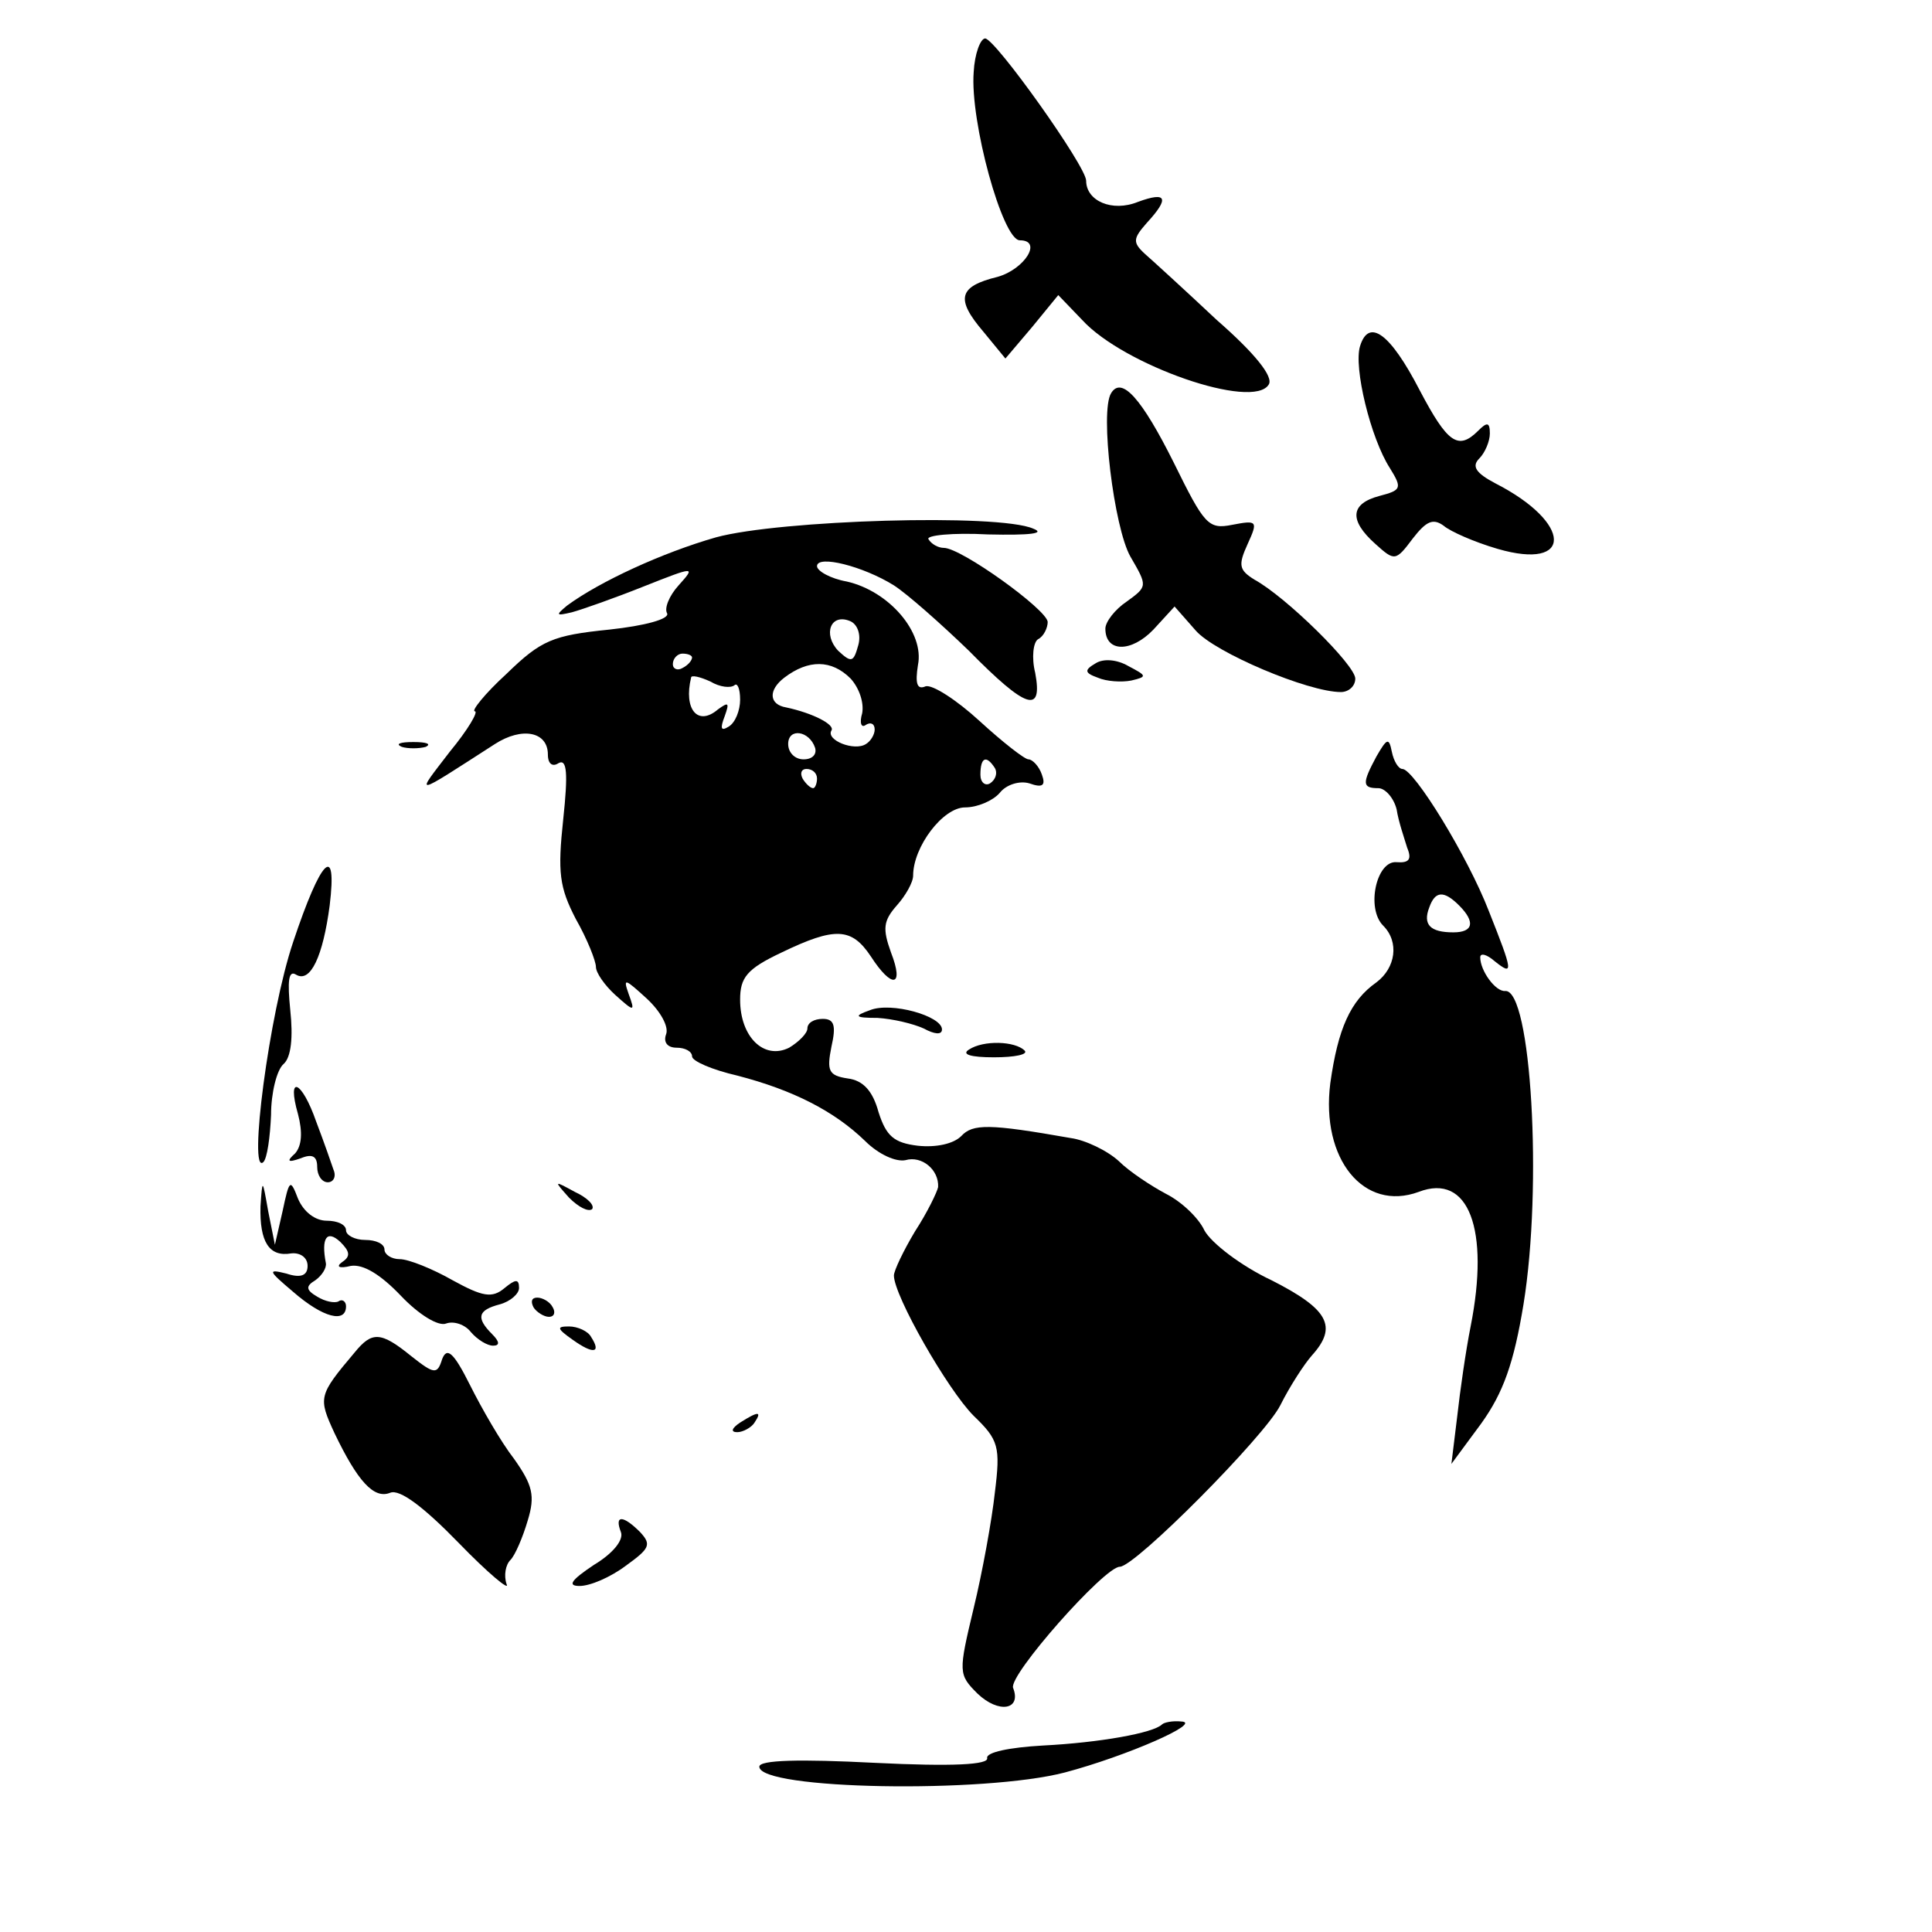 <?xml version="1.0" standalone="no"?>
<!DOCTYPE svg PUBLIC "-//W3C//DTD SVG 20010904//EN"
 "http://www.w3.org/TR/2001/REC-SVG-20010904/DTD/svg10.dtd">
<svg version="1.0" xmlns="http://www.w3.org/2000/svg"
 width="201pt" height="201pt" viewBox="0 0 201 201"
 preserveAspectRatio="xMidYMid meet">
<g transform="translate(0,201) scale(0.1,-0.1)"
fill="#000000" stroke="none">
<path d="M1013 1935 c-4 -51 30 -175 48 -175 24 0 5 -30 -23 -38 -41 -10 -44
-23 -15 -57 l23 -28 28 33 27 33 25 -26 c43 -47 178 -94 194 -67 5 8 -14 32
-54 67 -33 31 -67 62 -75 69 -13 12 -12 16 2 32 24 26 21 33 -9 22 -27 -11
-54 1 -54 22 0 15 -94 147 -105 148 -5 0 -11 -16 -12 -35z"/>
<path d="M1415 1650 c-7 -22 11 -96 31 -127 13 -21 12 -23 -11 -29 -30 -8 -32
-25 -4 -50 20 -18 21 -18 39 6 14 18 21 21 32 13 7 -6 32 -17 56 -24 79 -23
78 27 -2 68 -21 11 -25 18 -17 26 6 6 11 18 11 26 0 12 -3 12 -12 3 -21 -21
-32 -13 -61 42 -31 60 -53 75 -62 46z"/>
<path d="M1156 1601 c-12 -19 3 -140 20 -170 18 -31 18 -31 -4 -47 -12 -8 -22
-21 -22 -28 0 -25 27 -25 50 -1 l22 24 22 -25 c20 -23 117 -64 151 -64 8 0 15
6 15 14 0 14 -72 85 -105 103 -16 10 -17 15 -7 37 11 24 10 25 -16 20 -25 -5
-29 0 -61 65 -33 66 -54 90 -65 72z"/>
<path d="M745 1451 c-56 -16 -121 -46 -155 -71 -12 -10 -12 -11 5 -7 11 3 45
15 75 27 53 21 54 21 36 1 -10 -11 -15 -24 -12 -29 3 -6 -23 -13 -60 -17 -59
-6 -71 -11 -107 -46 -23 -21 -37 -39 -33 -39 4 0 -7 -19 -26 -42 -36 -47 -40
-48 47 8 28 18 55 13 55 -11 0 -10 5 -13 11 -9 9 5 10 -11 5 -58 -6 -56 -4
-71 13 -104 12 -21 21 -44 21 -50 0 -6 9 -19 20 -29 20 -18 21 -18 14 1 -6 17
-4 16 19 -5 14 -13 23 -29 20 -37 -3 -8 1 -14 11 -14 9 0 16 -4 16 -9 0 -5 21
-14 47 -20 58 -15 101 -37 133 -68 14 -14 32 -22 42 -20 17 5 35 -10 34 -28
-1 -5 -11 -26 -24 -46 -12 -20 -22 -41 -22 -46 0 -21 56 -119 83 -146 26 -25
28 -32 22 -80 -3 -28 -13 -83 -22 -120 -16 -67 -16 -69 4 -89 22 -21 46 -17
37 6 -5 13 95 126 111 126 16 0 151 136 167 168 10 20 25 43 33 52 27 30 17
48 -42 78 -32 15 -63 39 -70 52 -6 13 -24 30 -40 38 -15 8 -38 23 -49 34 -12
11 -35 22 -50 24 -85 15 -102 15 -114 2 -8 -8 -26 -12 -45 -10 -25 3 -33 10
-41 35 -6 22 -16 33 -32 35 -20 3 -22 8 -17 33 5 22 3 29 -9 29 -9 0 -16 -4
-16 -10 0 -5 -9 -14 -19 -20 -26 -13 -51 11 -51 50 0 23 7 32 43 49 56 27 73
26 93 -4 22 -34 35 -32 21 4 -9 25 -8 33 6 49 9 10 17 24 17 31 0 30 31 71 54
71 13 0 29 7 36 15 7 9 21 13 31 10 14 -5 17 -2 13 9 -3 9 -10 16 -14 16 -4 0
-27 18 -51 40 -24 22 -49 38 -56 36 -9 -4 -11 3 -8 22 7 34 -30 77 -74 87 -17
3 -31 11 -31 16 0 12 48 0 80 -20 14 -9 49 -40 78 -68 60 -61 77 -66 69 -23
-4 16 -2 32 3 35 6 3 10 12 10 18 -1 13 -90 77 -108 77 -6 0 -13 4 -16 9 -3 4
25 7 62 5 44 -1 60 1 47 6 -36 16 -264 9 -330 -9z m148 -112 c-5 -18 -7 -19
-21 -6 -16 17 -8 39 12 31 8 -3 12 -14 9 -25z m-173 -13 c0 -3 -4 -8 -10 -11
-5 -3 -10 -1 -10 4 0 6 5 11 10 11 6 0 10 -2 10 -4z m165 -22 c9 -10 14 -25
12 -36 -3 -10 -1 -16 4 -12 5 3 9 1 9 -5 0 -5 -4 -12 -9 -15 -12 -8 -42 4 -36
14 4 6 -19 18 -47 24 -18 3 -19 18 -2 31 25 19 49 19 69 -1z m-121 -7 c3 3 6
-3 6 -15 0 -11 -5 -24 -12 -28 -8 -5 -9 -2 -4 11 5 14 4 15 -7 7 -21 -18 -36
0 -28 33 0 3 9 1 20 -4 10 -6 21 -7 25 -4z m84 -65 c2 -7 -3 -12 -12 -12 -9 0
-16 7 -16 16 0 17 22 14 28 -4z m187 -21 c3 -5 1 -12 -5 -16 -5 -3 -10 1 -10
9 0 18 6 21 15 7z m-185 -11 c0 -5 -2 -10 -4 -10 -3 0 -8 5 -11 10 -3 6 -1 10
4 10 6 0 11 -4 11 -10z"/>
<path d="M1140 1320 c-12 -7 -12 -10 2 -15 9 -4 25 -5 35 -3 17 4 16 5 -3 15
-12 7 -26 8 -34 3z"/>
<path d="M418 1233 c6 -2 18 -2 25 0 6 3 1 5 -13 5 -14 0 -19 -2 -12 -5z"/>
<path d="M1432 1223 c-15 -28 -15 -33 2 -33 7 0 16 -10 19 -22 2 -13 8 -30 11
-40 5 -12 2 -16 -11 -15 -21 2 -32 -48 -14 -66 17 -17 13 -44 -7 -59 -27 -19
-40 -48 -48 -105 -10 -79 35 -134 92 -113 52 20 74 -39 54 -140 -5 -25 -11
-67 -14 -94 l-6 -49 31 42 c23 32 34 63 44 124 20 123 8 328 -19 326 -10 -1
-26 21 -26 35 0 5 7 3 15 -4 20 -16 19 -11 -6 52 -22 57 -78 148 -90 148 -4 0
-9 8 -11 18 -3 15 -5 14 -16 -5z m86 -155 c17 -17 15 -28 -6 -28 -24 0 -32 8
-25 26 6 17 15 18 31 2z"/>
<path d="M305 1030 c-25 -74 -47 -244 -31 -229 4 4 7 26 8 49 0 23 6 47 13 53
8 7 10 28 7 56 -3 30 -2 42 6 37 15 -9 28 19 35 72 8 66 -9 49 -38 -38z"/>
<path d="M905 959 c-17 -6 -16 -8 8 -8 16 -1 37 -6 48 -11 11 -6 19 -7 19 -1
0 14 -53 29 -75 20z"/>
<path d="M1008 918 c-8 -5 2 -8 26 -8 22 0 36 3 32 7 -10 10 -43 11 -58 1z"/>
<path d="M310 851 c5 -19 4 -33 -3 -41 -9 -8 -8 -10 6 -5 12 5 17 2 17 -9 0
-9 5 -16 11 -16 6 0 9 6 6 13 -2 6 -10 29 -18 50 -15 43 -31 50 -19 8z"/>
<path d="M271 755 c-1 -37 9 -53 32 -49 9 1 17 -4 17 -13 0 -10 -7 -13 -22 -8
-20 5 -19 3 7 -19 31 -27 55 -33 55 -15 0 5 -4 8 -8 5 -4 -2 -14 0 -22 5 -12
7 -12 11 -2 17 7 5 12 13 11 18 -5 26 1 35 15 22 10 -10 11 -15 2 -21 -7 -5
-3 -7 9 -4 13 2 31 -9 52 -31 19 -20 39 -32 47 -29 8 3 20 -1 26 -9 7 -8 17
-14 23 -14 7 0 7 4 -1 12 -17 17 -15 25 8 31 11 3 20 11 20 17 0 10 -4 9 -15
0 -13 -11 -23 -9 -54 8 -21 12 -46 22 -55 22 -9 0 -16 5 -16 10 0 6 -9 10 -20
10 -11 0 -20 5 -20 10 0 6 -9 10 -20 10 -12 0 -24 9 -30 23 -8 21 -9 20 -16
-13 l-8 -35 -7 35 c-6 34 -6 34 -8 5z"/>
<path d="M592 764 c10 -10 20 -15 24 -12 3 4 -5 12 -18 18 -22 12 -22 12 -6
-6z"/>
<path d="M555 650 c3 -5 11 -10 16 -10 6 0 7 5 4 10 -3 6 -11 10 -16 10 -6 0
-7 -4 -4 -10z"/>
<path d="M596 616 c21 -15 30 -14 19 3 -3 6 -14 11 -23 11 -13 0 -13 -2 4 -14z"/>
<path d="M369 603 c-38 -45 -38 -47 -21 -84 24 -50 41 -69 58 -62 10 4 35 -15
71 -52 31 -32 54 -51 50 -43 -3 9 -1 20 4 25 5 5 13 24 18 41 8 26 5 37 -14
64 -14 18 -34 53 -46 77 -17 34 -24 40 -29 27 -5 -16 -8 -16 -32 3 -32 26 -41
26 -59 4z"/>
<path d="M770 530 c-9 -6 -10 -10 -3 -10 6 0 15 5 18 10 8 12 4 12 -15 0z"/>
<path d="M646 416 c3 -8 -8 -22 -28 -34 -24 -16 -28 -22 -15 -22 11 0 32 9 48
21 25 18 27 22 15 35 -18 18 -27 18 -20 0z"/>
<path d="M1209 216 c-9 -9 -65 -19 -124 -22 -35 -2 -59 -7 -58 -13 2 -7 -36
-9 -117 -5 -78 4 -120 3 -120 -4 0 -24 234 -28 318 -6 64 17 144 52 121 53 -9
1 -18 -1 -20 -3z"/>
</g>
</svg>
